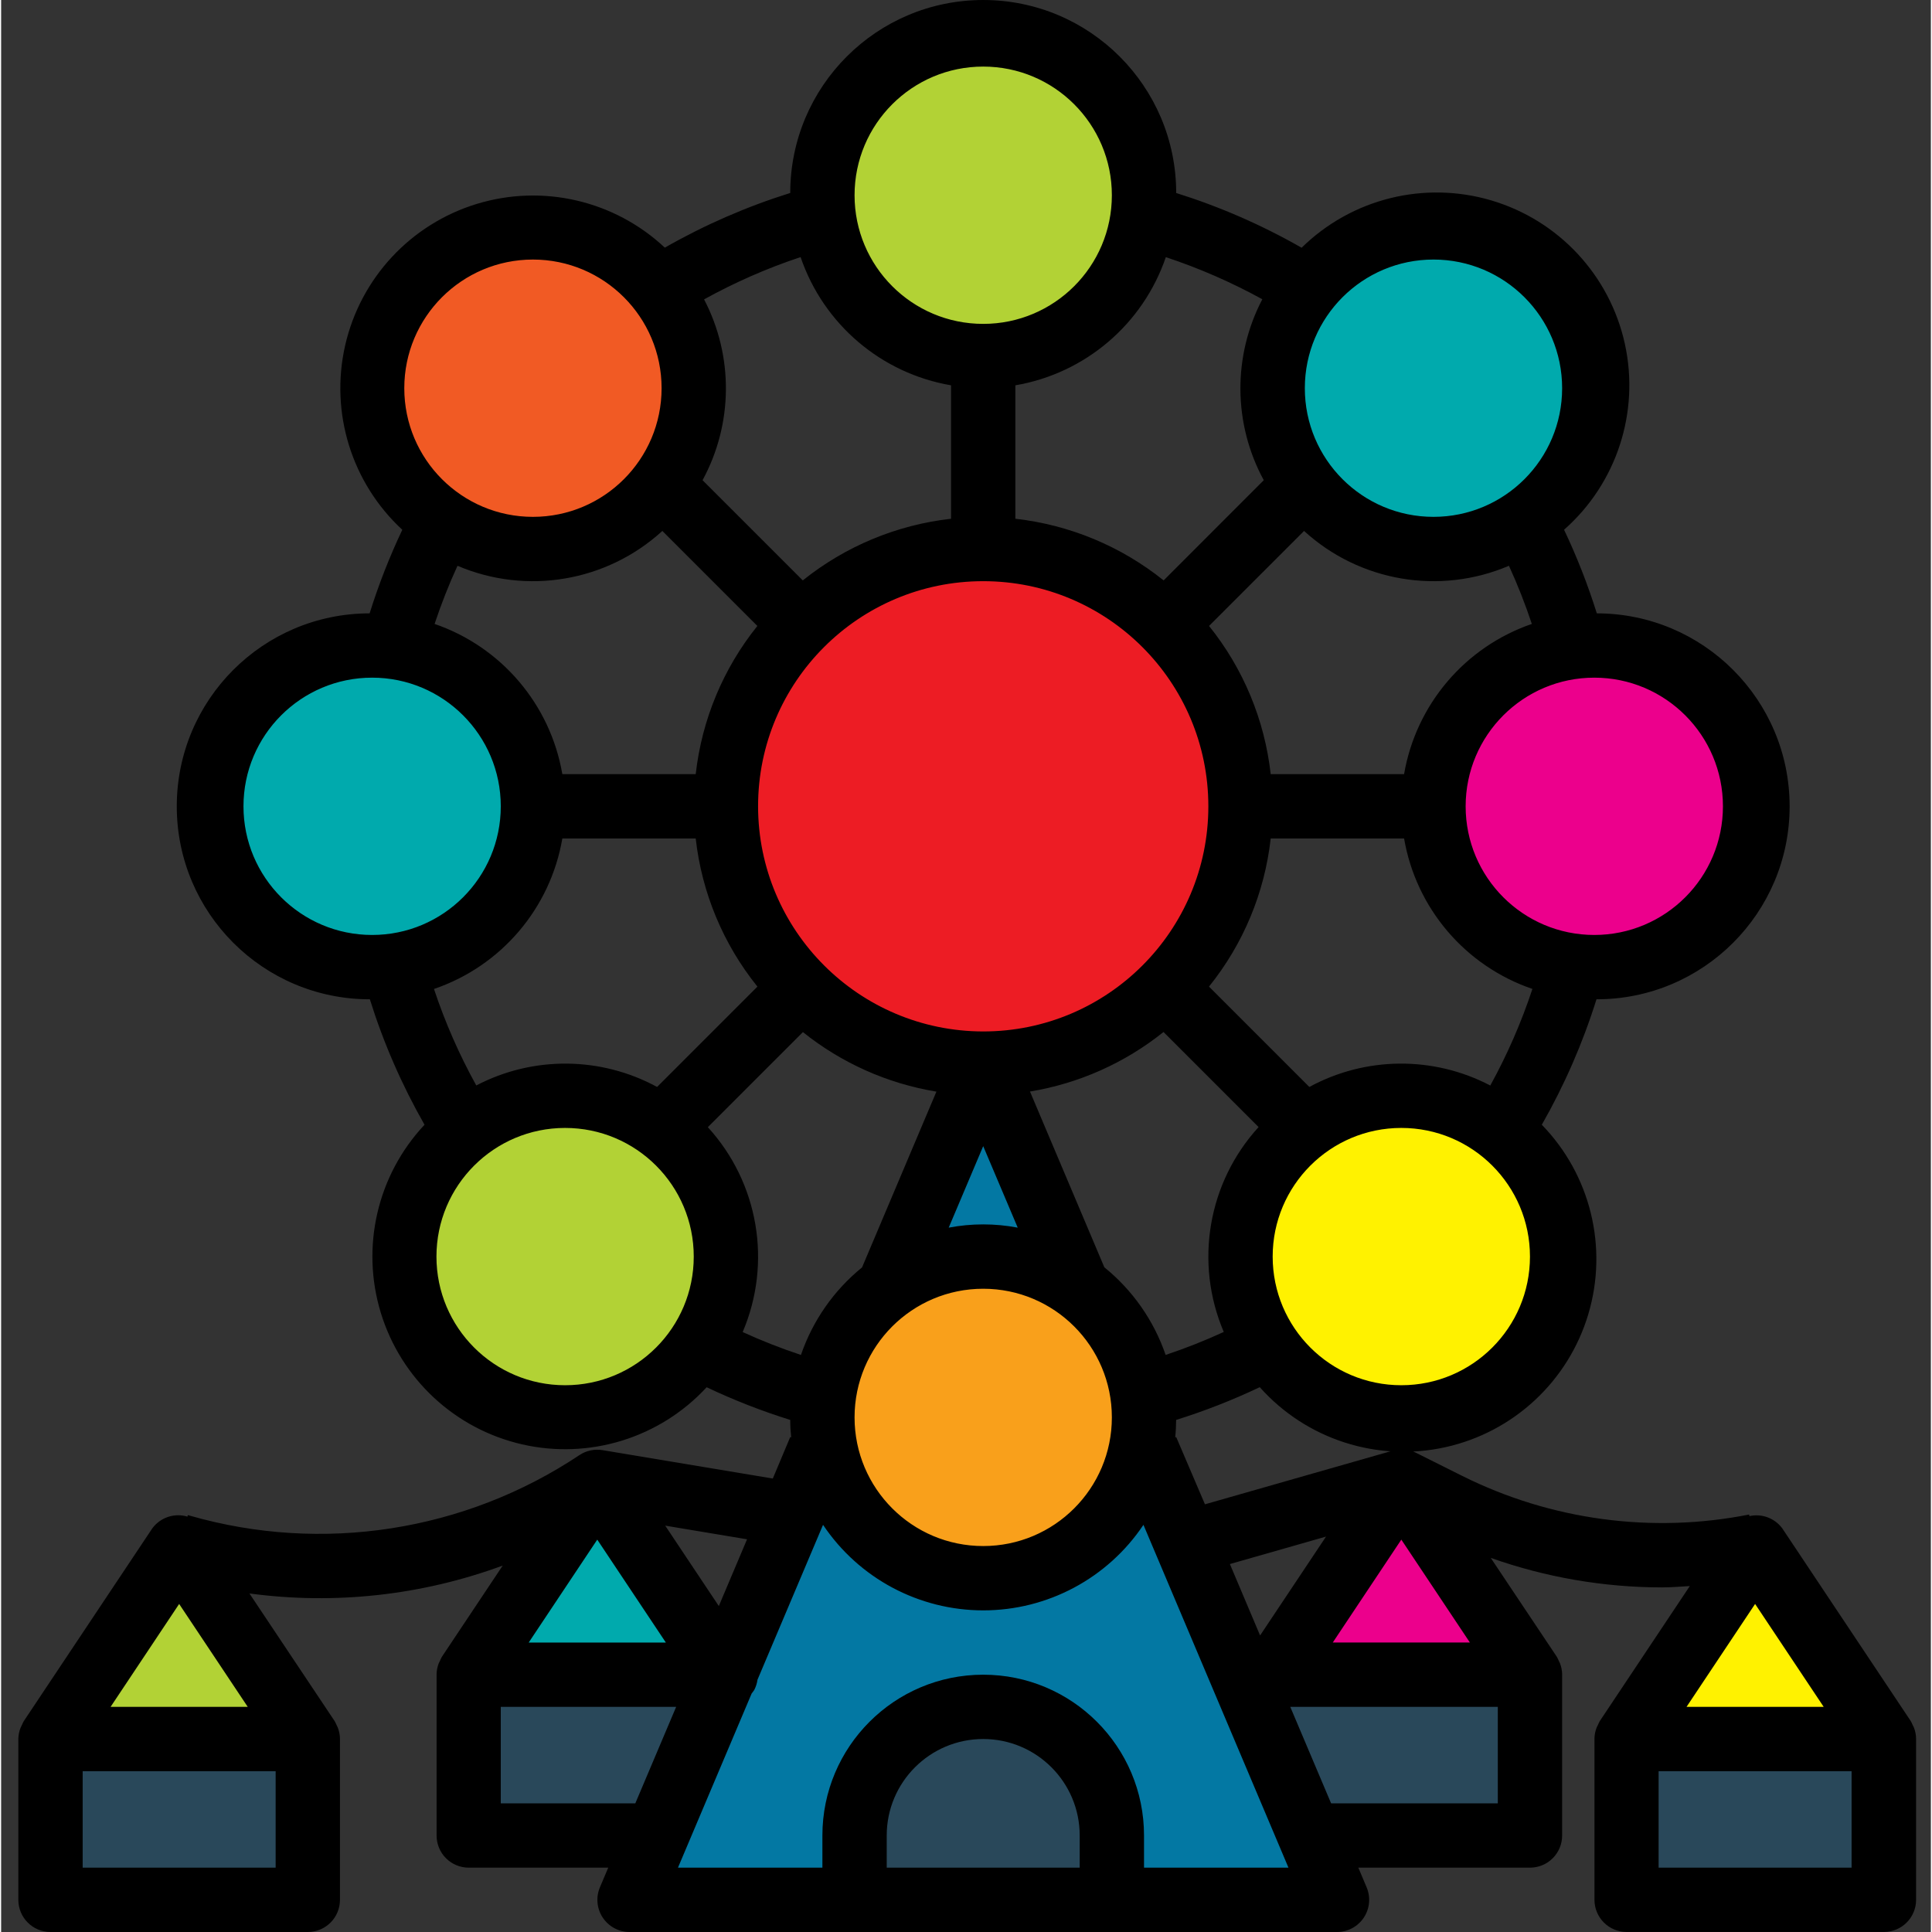 <svg height="480pt" viewBox="-4 0 480 480.564" width="480pt" xmlns="http://www.w3.org/2000/svg"><rect x="-4" y="0" width="480" height="480.564" fill="#333333" stroke="none"/><path d="m312.281 416.562h64l-32-48zm0 0" fill="#ec008c"/><path d="m112.281 416.562h64l-32-48zm0 0" fill="#00aaad"/><path d="m112.281 416.562h64v40h-64zm0 0" fill="#29485a"/><path d="m312.281 416.562h64v40h-64zm0 0" fill="#29485a"/><path d="m304.281 200.562c0 35.348-28.652 64-64 64-35.344 0-64-28.652-64-64 0-35.344 28.656-64 64-64 35.348 0 64 28.656 64 64zm0 0" fill="#ed1c24"/><path d="m240.281 264.562-88 208h176zm0 0" fill="#0378a3"/><path d="m400.281 432.562h64l-32-48zm0 0" fill="#fff200"/><path d="m8.281 432.562h64l-32-48zm0 0" fill="#b2d235"/><path d="m8.281 432.562h64v40h-64zm0 0" fill="#29485a"/><path d="m400.281 432.562h64v40h-64zm0 0" fill="#29485a"/><path d="m280.281 48.562c0 22.094-17.906 40-40 40-22.09 0-40-17.906-40-40 0-22.09 17.91-40 40-40 22.094 0 40 17.91 40 40zm0 0" fill="#b2d235"/><path d="m392.281 96.562c0 22.094-17.906 40-40 40-22.09 0-40-17.906-40-40 0-22.09 17.91-40 40-40 22.094 0 40 17.91 40 40zm0 0" fill="#00aaad"/><path d="m432.281 200.562c0 22.094-17.906 40-40 40-22.09 0-40-17.906-40-40 0-22.09 17.91-40 40-40 22.094 0 40 17.91 40 40zm0 0" fill="#ec008c"/><path d="m384.281 312.562c0 22.094-17.906 40-40 40-22.09 0-40-17.906-40-40 0-22.09 17.91-40 40-40 22.094 0 40 17.91 40 40zm0 0" fill="#fff200"/><path d="m280.281 352.562c0 22.094-17.906 40-40 40-22.09 0-40-17.906-40-40 0-22.09 17.91-40 40-40 22.094 0 40 17.91 40 40zm0 0" fill="#f9a01b"/><path d="m176.281 312.562c0 22.094-17.906 40-40 40-22.09 0-40-17.906-40-40 0-22.09 17.91-40 40-40 22.094 0 40 17.91 40 40zm0 0" fill="#b2d235"/><path d="m128.281 200.562c0 22.094-17.906 40-40 40-22.09 0-40-17.906-40-40 0-22.09 17.91-40 40-40 22.094 0 40 17.91 40 40zm0 0" fill="#00aaad"/><path d="m168.281 96.562c0 22.094-17.906 40-40 40-22.09 0-40-17.906-40-40 0-22.09 17.91-40 40-40 22.094 0 40 17.91 40 40zm0 0" fill="#f15a24"/><path d="m208.281 472.562h64v-16c0-17.672-14.324-32-32-32-17.672 0-32 14.328-32 32zm0 0" fill="#29485a"/><path d="m8.281 480.562h64c4.418 0 8-3.582 8-8v-40c0-.055 0-.094 0-.152-.023-.926-.207-1.84-.543-2.703-.094-.223-.203-.441-.32-.656-.133-.316-.281-.625-.449-.926l-21.207-31.77c21.25 2.863 42.879.48 63-6.934l-15.137 22.703c-.164.301-.316.609-.445.926-.121.215-.227.434-.32.656-.34.863-.523 1.777-.547 2.703v.152 40c0 4.418 3.582 8 8 8h34.699l-2.066 4.883c-1.043 2.465-.785 5.289.688 7.523 1.477 2.234 3.973 3.586 6.648 3.594h176c2.684.004 5.188-1.344 6.672-3.578 1.48-2.238 1.742-5.07.695-7.539l-2.062-4.883h42.695c4.418 0 8-3.582 8-8v-40c0-.055 0-.094 0-.152-.023-.926-.207-1.84-.543-2.703-.094-.223-.203-.441-.32-.656-.133-.316-.281-.625-.449-.926l-16.445-24.617c13.676 4.844 28.078 7.328 42.59 7.344 2.305 0 4.609-.215 6.922-.336l-22.402 33.602c-.164.301-.316.609-.445.926-.121.215-.227.434-.32.656-.34.863-.523 1.777-.547 2.703v.152 40c0 4.418 3.582 8 8 8h64c4.422 0 8-3.582 8-8v-39.992c0-.055 0-.094 0-.152-.02-.926-.203-1.84-.543-2.703-.094-.223-.203-.441-.32-.656-.129-.316-.281-.625-.445-.926l-32-48c-1.891-2.516-5.074-3.695-8.145-3.008l-.082-.395c-24.184 4.785-49.273 1.406-71.336-9.598l-11.52-5.762c-1.789-.891-3.844-1.082-5.77-.535l-46.727 13.352-7.152-16.734-.246.102c.152-1.43.215-2.887.23-4.359 7.117-2.223 14.066-4.945 20.801-8.145 11.551 12.98 29.223 18.688 46.188 14.926 16.961-3.766 30.555-16.418 35.531-33.066 4.977-16.645.555-34.684-11.559-47.137 5.637-9.883 10.199-20.344 13.598-31.203 26.512.023 48.02-21.449 48.043-47.957.02-26.512-21.453-48.02-47.961-48.043-2.223-7.113-4.945-14.066-8.145-20.797 13.078-11.527 18.863-29.246 15.113-46.27-3.75-17.023-16.449-30.668-33.16-35.633-16.711-4.961-34.797-.461-47.234 11.758-9.879-5.648-20.34-10.211-31.199-13.617.004-26.508-21.484-48-47.996-48.004-26.508-.004-48 21.488-48.004 47.996-10.859 3.398-21.32 7.957-31.199 13.602-12.523-11.742-30.371-15.891-46.785-10.875-16.418 5.016-28.898 18.43-32.723 35.168-3.82 16.734 1.598 34.234 14.211 45.883-3.191 6.73-5.906 13.68-8.129 20.789-26.508.016-47.984 21.52-47.969 48.031.016 26.508 21.516 47.984 48.027 47.969 3.398 10.859 7.957 21.32 13.598 31.203-11.742 12.52-15.887 30.367-10.871 46.785s18.43 28.898 35.164 32.719c16.738 3.824 34.238-1.598 45.883-14.211 6.734 3.195 13.68 5.91 20.793 8.129 0 1.473.082 2.93.234 4.359l-.234-.102-4.336 10.32-42.352-7.059c-2.004-.332-4.059.105-5.75 1.234-28.512 19.004-63.938 24.516-96.875 15.07l-.527-.152-.094.383c-3.227-.969-6.711.184-8.723 2.883l-32 48c-.164.301-.316.609-.445.926-.121.215-.227.434-.32.656-.352.859-.547 1.777-.578 2.703v.152 40c0 4.418 3.582 8 8 8zm448-16h-48v-24h48zm-24-65.598 17.059 25.598h-34.113zm-278.535 49.598h-33.465v-24h43.625zm110.535 16h-48v-8c0-13.254 10.746-24 24-24s24 10.746 24 24zm104-40v24h-41.465l-10.16-24zm-24-41.598 17.059 25.598h-34.113zm-18.727-.754-16.402 24.594-7.512-17.762zm-39.906-45.207c-2.934-8.547-8.215-16.094-15.238-21.777l-18.496-43.719c12.16-2 23.598-7.102 33.215-14.809l23.648 23.648c-12.621 13.82-16.008 33.742-8.664 50.961-4.711 2.168-9.543 4.078-14.465 5.719zm-101.367-136.441c0-30.926 25.074-56 56-56 30.93 0 56 25.074 56 56 0 30.93-25.07 56-56 56-30.91-.039-55.961-25.086-56-56zm-15.512-8h-33.176c-2.973-17.324-15.156-31.648-31.777-37.367 1.637-4.922 3.535-9.75 5.699-14.465 17.215 7.348 37.137 3.961 50.957-8.664l23.633 23.633c-8.508 10.582-13.828 23.371-15.336 36.863zm151.32-60.496c13.82 12.625 33.742 16.012 50.961 8.664 2.16 4.715 4.062 9.543 5.695 14.465-16.621 5.719-28.801 20.043-31.777 37.367h-33.176c-1.508-13.492-6.824-26.281-15.336-36.863zm-79.809 153.027 8.586 20.27c-5.672-1.078-11.496-1.078-17.168 0zm0 35.469c17.676 0 32 14.328 32 32 0 17.676-14.324 32-32 32-17.672 0-32-14.324-32-32 0-17.672 14.328-32 32-32zm104 24c-17.672 0-32-14.324-32-32 0-17.672 14.328-32 32-32 17.676 0 32 14.328 32 32 0 17.676-14.324 32-32 32zm22.129-74.551c-14.125-7.391-31.004-7.254-45.008.359l-24.961-24.961c8.516-10.57 13.844-23.355 15.352-36.848h33.176c2.988 17.379 15.23 31.734 31.922 37.426-2.75 8.312-6.258 16.355-10.48 24.023zm25.871-101.449c17.676 0 32 14.328 32 32 0 17.676-14.324 32-32 32-17.672 0-32-14.324-32-32 0-17.672 14.328-32 32-32zm-40-104c17.676 0 32 14.328 32 32 0 17.676-14.324 32-32 32-17.672 0-32-14.324-32-32 0-17.672 14.328-32 32-32zm-66.574-.598c8.301 2.75 16.336 6.258 24 10.473-7.391 14.125-7.258 31 .359 45.008l-24.906 24.926c-10.59-8.5-23.379-13.82-36.879-15.336v-33.191c17.375-2.969 31.73-15.199 37.426-31.879zm-45.426-47.402c17.676 0 32 14.328 32 32 0 17.676-14.324 32-32 32-17.672 0-32-14.324-32-32 0-17.672 14.328-32 32-32zm-45.422 47.387c5.688 16.684 20.047 28.922 37.422 31.895v33.191c-13.496 1.516-26.285 6.836-36.879 15.336l-24.93-24.926c7.609-13.996 7.75-30.859.379-44.977 7.66-4.238 15.695-7.762 24.008-10.52zm-66.578.613c17.676 0 32 14.328 32 32 0 17.676-14.324 32-32 32-17.672 0-32-14.324-32-32 0-17.672 14.328-32 32-32zm-40 168c-17.672 0-32-14.324-32-32 0-17.672 14.328-32 32-32 17.676 0 32 14.328 32 32 0 17.676-14.324 32-32 32zm47.312-24h33.176c1.512 13.492 6.836 26.277 15.352 36.848l-24.961 24.961c-13.992-7.609-30.855-7.75-44.973-.375-4.238-7.66-7.762-15.695-10.523-24 16.699-5.684 28.953-20.047 31.93-37.434zm.688 136c-17.672 0-32-14.324-32-32 0-17.672 14.328-32 32-32 17.676 0 32 14.328 32 32 0 17.676-14.324 32-32 32zm44.168-13.23c7.348-17.219 3.961-37.137-8.664-50.961l23.648-23.648c9.613 7.707 21.051 12.805 33.207 14.809l-18.496 43.723c-7.008 5.688-12.273 13.234-15.199 21.773-4.934-1.633-9.77-3.531-14.496-5.695zm2.891 89.008c.402-.793.676-1.648.797-2.527l16.305-38.527c8.902 13.297 23.848 21.277 39.848 21.277s30.949-7.98 39.848-21.277l36.074 85.277h-35.93v-8c0-22.09-17.906-40-40-40-22.09 0-40 17.91-40 40v8h-35.926l18.328-43.32c.234-.285.453-.59.656-.902zm-1.801-37.457-7.023 16.602-13.336-20zm-37.258.082 17.059 25.598h-34.113zm-104 16 17.059 25.598h-34.113zm-24 41.598h48v24h-48zm0 0"/></svg>